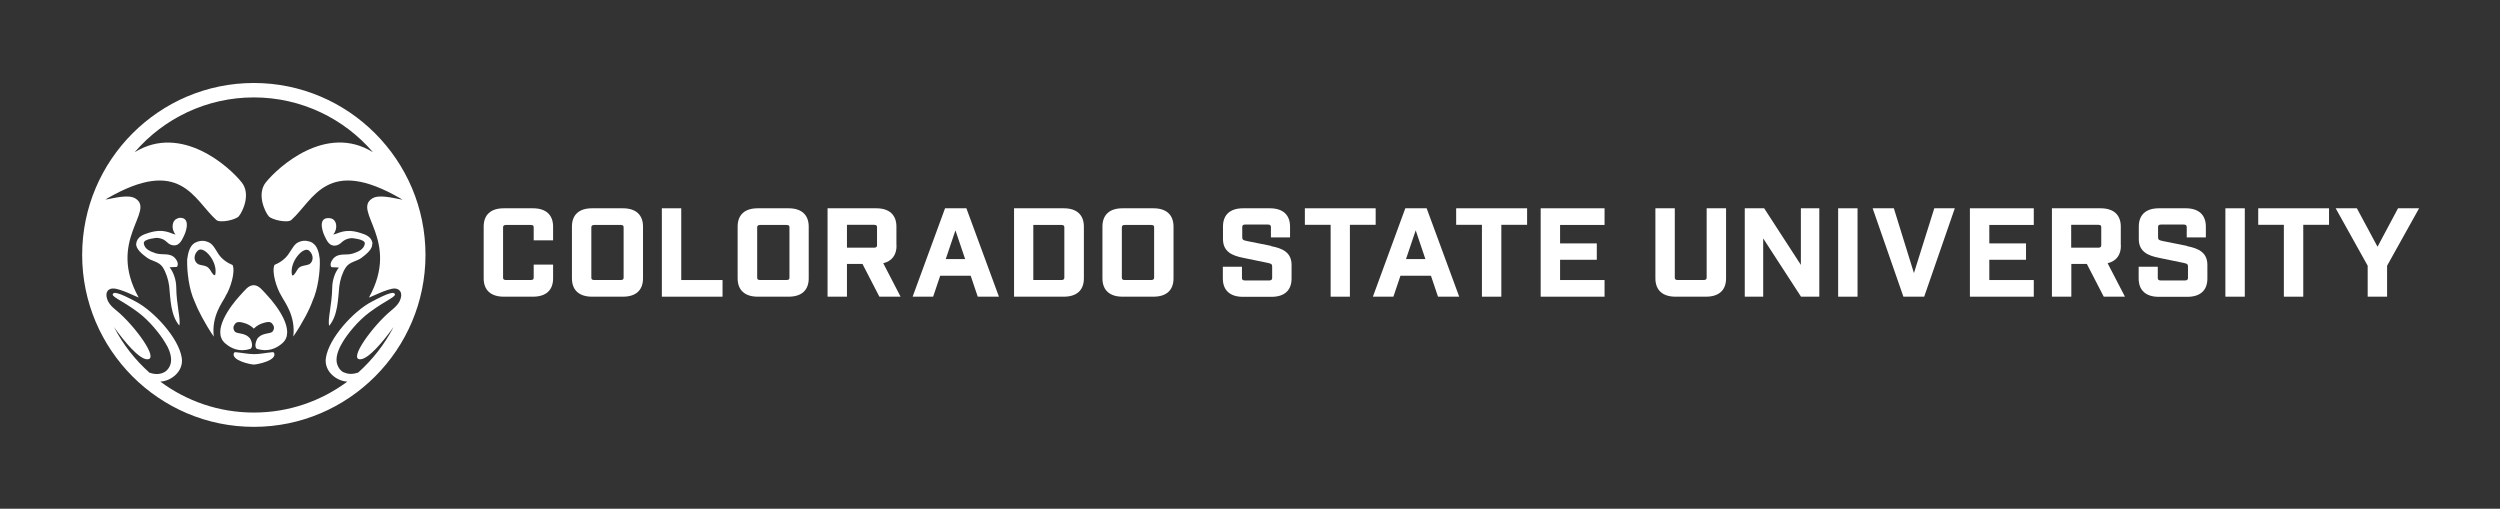 <svg width="688" height="140" viewBox="0 0 688 140" fill="none" xmlns="http://www.w3.org/2000/svg">
<rect x="0" y="0" width="688" height="140" fill="#333333" stroke="none"/>
<g clip-path="url(#clip0_25_146)">
<path d="M146.682 57.321H138.637C135.053 57.321 133.108 59.116 133.108 62.362V76.607C133.108 79.853 135.091 81.647 138.637 81.647H146.682C150.266 81.647 152.211 79.853 152.211 76.607V72.826H146.873V76.377C146.873 76.721 146.797 77.065 146.034 77.065H139.247C138.523 77.065 138.446 76.721 138.446 76.377V62.591C138.446 62.248 138.561 61.904 139.247 61.904H146.034C146.835 61.904 146.873 62.248 146.873 62.591V66.143H152.211V62.362C152.211 59.116 150.228 57.321 146.682 57.321Z" fill="white"/>
<path d="M171.428 57.321H162.925C159.341 57.321 157.397 59.116 157.397 62.362V76.607C157.397 79.853 159.379 81.647 162.925 81.647H171.428C175.012 81.647 176.957 79.853 176.957 76.607V62.362C176.957 59.116 174.974 57.321 171.428 57.321ZM171.619 62.591V76.377C171.619 76.721 171.542 77.065 170.78 77.065H163.535C162.811 77.065 162.735 76.721 162.735 76.377V62.591C162.735 62.248 162.849 61.904 163.535 61.904H170.78C171.581 61.904 171.619 62.248 171.619 62.591Z" fill="white"/>
<path d="M187.48 57.321H182.142V81.647H198.843V77.065H187.48V57.321Z" fill="white"/>
<path d="M217.03 57.321H208.528C204.943 57.321 202.999 59.116 202.999 62.362V76.607C202.999 79.853 204.982 81.647 208.528 81.647H217.03C220.614 81.647 222.559 79.853 222.559 76.607V62.362C222.559 59.116 220.576 57.321 217.03 57.321ZM217.259 62.591V76.377C217.259 76.721 217.183 77.065 216.42 77.065H209.176C208.451 77.065 208.375 76.721 208.375 76.377V62.591C208.375 62.248 208.489 61.904 209.176 61.904H216.42C217.221 61.904 217.259 62.248 217.259 62.591Z" fill="white"/>
<path d="M246.695 67.594V62.362C246.695 59.116 244.712 57.321 241.166 57.321H227.745V81.647H233.083V72.635H237.353L242.005 81.647H247.839L243.072 72.444C245.436 71.871 246.733 70.191 246.733 67.594H246.695ZM233.083 61.866H240.556C241.28 61.866 241.357 62.209 241.357 62.553V67.48C241.357 67.823 241.242 68.167 240.556 68.167H233.083V61.866Z" fill="white"/>
<path d="M260.078 57.321L251.156 81.647H256.799L258.744 75.881H267.132L269.077 81.647H274.91L265.95 57.321H260.116H260.078ZM265.607 71.298H260.269L262.938 63.393L265.607 71.298Z" fill="white"/>
<path d="M292.755 57.321H279.066V81.647H292.755C296.339 81.647 298.283 79.853 298.283 76.607V62.362C298.283 59.116 296.301 57.321 292.755 57.321ZM284.366 61.904H292.106C292.831 61.904 292.907 62.248 292.907 62.591V76.377C292.907 76.721 292.793 77.065 292.106 77.065H284.366V61.904Z" fill="white"/>
<path d="M317.424 57.321H308.921C305.337 57.321 303.393 59.116 303.393 62.362V76.607C303.393 79.853 305.375 81.647 308.921 81.647H317.424C321.008 81.647 322.953 79.853 322.953 76.607V62.362C322.953 59.116 320.97 57.321 317.424 57.321ZM317.615 62.591V76.377C317.615 76.721 317.5 77.065 316.776 77.065H309.531C308.807 77.065 308.731 76.721 308.731 76.377V62.591C308.731 62.248 308.845 61.904 309.531 61.904H316.776C317.577 61.904 317.615 62.248 317.615 62.591Z" fill="white"/>
<path d="M349.834 67.67L343.161 66.334C341.979 66.105 341.865 65.876 341.865 65.226V62.515C341.865 62.171 341.941 61.789 342.704 61.789H348.919C349.605 61.789 349.758 62.095 349.758 62.515V65.341H355.019V62.362C355.019 59.116 353.037 57.321 349.491 57.321H342.094C338.509 57.321 336.565 59.116 336.565 62.362V65.799C336.565 69.351 339.234 70.382 342.132 70.955L348.804 72.329C349.948 72.559 350.101 72.749 350.101 73.399V76.454C350.101 76.874 349.948 77.179 349.3 77.179H342.589C341.903 77.179 341.789 76.874 341.789 76.454V73.399H336.527V76.645C336.527 79.891 338.509 81.686 342.055 81.686H349.91C353.494 81.686 355.439 79.891 355.439 76.645V72.902C355.439 69.351 352.77 68.32 349.834 67.747V67.67Z" fill="white"/>
<path d="M378.583 57.321H359.099V61.866H366.191V81.647H371.491V61.866H378.583V57.321Z" fill="white"/>
<path d="M386.743 57.321L377.82 81.647H383.463L385.408 75.881H393.796L395.741 81.647H401.575L392.614 57.321H386.781H386.743ZM392.271 71.298H386.933L389.602 63.393L392.271 71.298Z" fill="white"/>
<path d="M400.736 61.866H407.828V81.647H413.166V61.866H420.258V57.321H400.736V61.866Z" fill="white"/>
<path d="M423.995 81.647H441.572V77.065H429.333V71.489H439.437V66.983H429.333V61.904H441.572V57.321H423.995V81.647Z" fill="white"/>
<path d="M469.673 76.377C469.673 76.721 469.559 77.065 468.872 77.065H461.742C460.98 77.065 460.903 76.721 460.903 76.377V57.321H455.565V76.607C455.565 79.853 457.548 81.647 461.094 81.647H469.482C473.067 81.647 475.011 79.853 475.011 76.607V57.321H469.673V76.377Z" fill="white"/>
<path d="M495.601 72.902L485.497 57.321H480.159V81.647H485.23V65.608L495.639 81.647H500.672V57.321H495.601V72.902Z" fill="white"/>
<path d="M511.196 57.321H505.858V81.647H511.196V57.321Z" fill="white"/>
<path d="M526.714 75.155L521.186 57.321H515.352L523.816 81.647H529.536L537.962 57.321H532.319L526.714 75.155Z" fill="white"/>
<path d="M542.118 81.647H559.696V77.065H547.457V71.489H557.561V66.983H547.457V61.904H559.696V57.321H542.118V81.647Z" fill="white"/>
<path d="M583.641 67.594V62.362C583.641 59.116 581.658 57.321 578.112 57.321H564.691V81.647H570.029V72.635H574.299L578.951 81.647H584.785L580.018 72.444C582.382 71.871 583.679 70.191 583.679 67.594H583.641ZM569.991 61.866H577.464C578.188 61.866 578.265 62.209 578.265 62.553V67.48C578.265 67.823 578.15 68.167 577.464 68.167H569.991V61.866Z" fill="white"/>
<path d="M601.867 67.67L595.194 66.334C594.012 66.105 593.898 65.876 593.898 65.226V62.515C593.898 62.171 593.974 61.789 594.736 61.789H600.952C601.638 61.789 601.79 62.095 601.79 62.515V65.341H607.052V62.362C607.052 59.116 605.069 57.321 601.523 57.321H594.126C590.542 57.321 588.598 59.116 588.598 62.362V65.799C588.598 69.351 591.267 70.382 594.165 70.955L600.837 72.329C601.981 72.559 602.133 72.749 602.133 73.399V76.454C602.133 76.874 601.981 77.179 601.333 77.179H594.622C593.936 77.179 593.821 76.874 593.821 76.454V73.399H588.56V76.645C588.56 79.891 590.542 81.686 594.088 81.686H601.943C605.527 81.686 607.472 79.891 607.472 76.645V72.902C607.472 69.351 604.803 68.32 601.905 67.747L601.867 67.67Z" fill="white"/>
<path d="M617.766 57.321H612.428V81.647H617.766V57.321Z" fill="white"/>
<path d="M621.465 61.866H628.519V81.647H633.857V61.866H640.949V57.321H621.465V61.866Z" fill="white"/>
<path d="M659.937 57.321L654.294 67.9L648.613 57.321H642.779L651.587 73.131V81.647H656.925V73.131L665.733 57.321H659.937Z" fill="white"/>
<path d="M74.924 96.923C73.246 97.076 71.377 97.496 69.891 97.458C68.403 97.458 66.535 97.076 64.858 96.923C64.591 96.923 64.4 97.076 64.4 97.076C63.409 99.176 69.09 100.36 69.891 100.322C70.691 100.322 76.411 99.214 75.419 97.076C75.419 97.076 75.228 96.885 74.962 96.923H74.924Z" fill="white"/>
<path d="M102.529 67.059C102.3 65.112 100.584 64.539 99.097 64.081C94.789 62.706 92.959 64.424 91.7 64.539C93.073 62.973 92.73 60.376 90.938 60.071C87.582 59.536 88.497 63.164 89.298 64.883C89.832 65.952 90.48 67.709 92.158 67.594C94.179 67.441 93.874 65.761 96.809 65.532C96.809 65.532 100.47 65.799 100.394 66.983C100.241 68.702 98.373 69.351 97.115 69.771C95.284 70.382 93.187 69.465 91.7 71.184C91.243 71.757 90.861 72.444 91.014 73.093C91.166 73.743 91.243 73.475 93.263 73.628C92.12 75.041 91.471 77.18 91.433 79.013C91.357 84.053 90.099 87.949 90.594 89.667C93.035 86.727 92.997 82.297 93.378 78.783C93.607 76.95 94.255 74.926 95.17 73.59C96.199 72.024 98.144 71.948 99.44 70.993C100.661 70.076 102.605 68.549 102.414 67.136L102.529 67.059Z" fill="white"/>
<path d="M62.036 81.533C63.409 79.433 64.819 74.888 64.019 72.941C62.684 72.406 61.083 71.375 60.13 69.924C59.176 68.511 58.604 66.945 56.927 66.487C55.783 66.067 54.525 66.334 53.609 66.83C52.122 67.709 51.741 69.771 51.512 71.375C51.398 74.735 52.046 79.7 53.495 82.831C54.372 85.161 56.355 89.018 58.833 92.646C58.147 86.879 61.312 83.099 62.074 81.533H62.036ZM57.651 74.086C57.003 72.902 55.287 73.131 54.486 72.673C53.19 71.833 53.266 70.038 54.486 68.931C56.05 67.48 60.091 72.1 59.214 75.69C58.833 75.805 58.604 75.576 57.689 74.048L57.651 74.086Z" fill="white"/>
<path d="M85.981 66.792C85.066 66.296 83.769 66.067 82.664 66.448C80.986 66.907 80.452 68.472 79.423 69.885C78.469 71.337 76.868 72.368 75.534 72.902C74.695 74.85 76.144 79.394 77.478 81.495C78.241 83.061 81.405 86.841 80.719 92.608C83.198 88.98 85.218 85.123 86.019 82.793C87.468 79.662 88.154 74.697 88.002 71.337C87.811 69.694 87.392 67.632 85.905 66.792H85.981ZM85.066 72.711C84.303 73.17 82.587 72.941 81.901 74.124C80.986 75.652 80.757 75.881 80.376 75.766C79.499 72.177 83.541 67.556 85.104 69.007C86.324 70.115 86.362 71.909 85.104 72.749L85.066 72.711Z" fill="white"/>
<path d="M69.891 78.478C68.289 78.478 67.45 79.853 65.963 81.418C63.409 84.206 58.147 91.157 61.96 94.479C63.637 95.93 65.887 96.961 68.937 96.007C69.7 95.472 69.281 93.906 68.861 93.219C67.412 91.347 65.201 92.073 64.552 91.157C63.942 90.24 64.362 89.553 64.705 89.094C65.239 88.445 66.116 88.598 66.84 88.789C68.137 89.094 69.014 89.629 69.852 90.431C70.653 89.629 71.568 89.094 72.826 88.789C73.513 88.598 74.428 88.407 74.924 89.094C75.305 89.553 75.686 90.24 75.076 91.157C74.428 92.073 72.254 91.347 70.806 93.219C70.424 93.906 69.929 95.472 70.691 96.007C73.78 96.923 75.991 95.93 77.669 94.479C81.52 91.195 76.258 84.206 73.665 81.418C72.216 79.891 71.339 78.516 69.776 78.478H69.891Z" fill="white"/>
<path d="M49.072 60.071C47.318 60.376 46.975 62.973 48.309 64.539C47.089 64.386 45.259 62.706 40.912 64.081C39.425 64.539 37.71 65.15 37.481 67.059C37.328 68.511 39.235 70.038 40.455 70.916C41.713 71.871 43.734 71.948 44.763 73.513C45.64 74.85 46.327 76.874 46.556 78.707C46.937 82.259 46.899 86.65 49.339 89.591C49.797 87.872 48.538 83.977 48.5 78.936C48.462 77.065 47.776 74.926 46.67 73.552C48.691 73.399 48.729 73.666 48.881 73.017C49.072 72.368 48.691 71.68 48.233 71.108C46.784 69.427 44.687 70.305 42.819 69.695C41.599 69.274 39.692 68.625 39.578 66.907C39.502 65.723 43.162 65.456 43.162 65.456C46.098 65.685 45.755 67.365 47.776 67.518C49.453 67.671 50.14 65.876 50.673 64.806C51.474 63.126 52.389 59.46 48.996 59.995L49.072 60.071Z" fill="white"/>
<path d="M28.902 54.916C28.902 54.916 29.169 54.877 29.321 54.839C29.321 54.763 29.398 54.686 29.398 54.61C29.245 54.725 29.054 54.801 28.902 54.916Z" fill="white"/>
<path d="M69.852 22.837C43.81 22.837 22.61 44.07 22.61 70.153C22.61 96.236 43.81 117.469 69.852 117.469C95.894 117.469 117.094 96.236 117.094 70.153C117.094 44.07 95.894 22.837 69.852 22.837ZM94.712 102.537C93.569 102.04 92.882 100.895 92.653 99.635C92.387 97.763 93.416 95.587 94.331 94.097C95.589 91.997 98.449 88.331 101.728 85.925C106.38 82.45 109.659 81.495 108.439 80.693C107.6 80.12 103.177 82.564 102.3 83.022C97.343 85.581 90.48 93.028 89.679 98.527C89.146 102.117 92.501 104.866 95.589 105.019C88.383 110.366 79.499 113.535 69.852 113.535C60.206 113.535 51.322 110.366 44.115 105.019C47.204 104.866 50.559 102.117 50.025 98.527C49.224 93.028 42.323 85.619 37.404 83.022C36.528 82.564 32.105 80.12 31.266 80.693C30.046 81.495 33.325 82.45 37.977 85.925C41.256 88.369 44.077 92.035 45.335 94.097C46.289 95.548 47.318 97.763 47.051 99.635C46.861 100.895 46.098 102.04 44.992 102.537C43.734 103.11 42.438 102.995 41.141 102.575C37.176 99.023 33.82 94.784 31.38 90.011C34.316 94.135 38.243 98.794 40.455 98.871C44.039 99.062 36.947 89.476 32.105 85.505C30.923 84.55 29.588 83.404 29.321 81.609C29.131 80.311 29.779 79.433 31.075 79.394C33.02 79.318 38.091 81.953 38.167 81.877C29.359 66.067 42.819 58.085 37.252 54.61C35.422 53.464 31.647 54.457 29.359 54.877C29.207 54.877 29.054 54.916 28.94 54.954C29.131 54.839 29.283 54.763 29.436 54.648C49.72 42.886 53.304 54.954 59.519 60.529C60.511 61.446 64.895 60.529 65.734 59.498C66.84 58.161 69.052 53.388 66.535 50.218C63.18 45.941 49.911 33.95 37.061 41.893C44.992 32.651 56.774 26.808 69.852 26.808C82.931 26.808 94.712 32.651 102.643 41.893C89.756 33.912 76.563 45.941 73.131 50.218C70.653 53.388 72.826 58.161 73.932 59.498C74.809 60.529 79.194 61.446 80.185 60.529C86.362 54.954 89.984 42.886 110.269 54.648C110.422 54.763 110.612 54.839 110.765 54.954C110.612 54.954 110.498 54.916 110.345 54.877C108.019 54.457 104.245 53.464 102.453 54.61C96.886 58.085 110.307 66.067 101.538 81.877C101.614 81.991 106.685 79.356 108.63 79.394C109.888 79.471 110.574 80.311 110.383 81.609C110.117 83.404 108.744 84.55 107.6 85.505C102.72 89.514 95.666 99.1 99.212 98.871C101.423 98.756 105.389 94.097 108.325 89.973C105.846 94.746 102.529 98.985 98.564 102.537C97.305 102.957 95.971 103.072 94.712 102.499V102.537Z" fill="white"/>
</g>
<defs>
<clipPath id="clip0_25_146">
<rect width="688" height="140" fill="white"/>
</clipPath>
</defs>
</svg>
